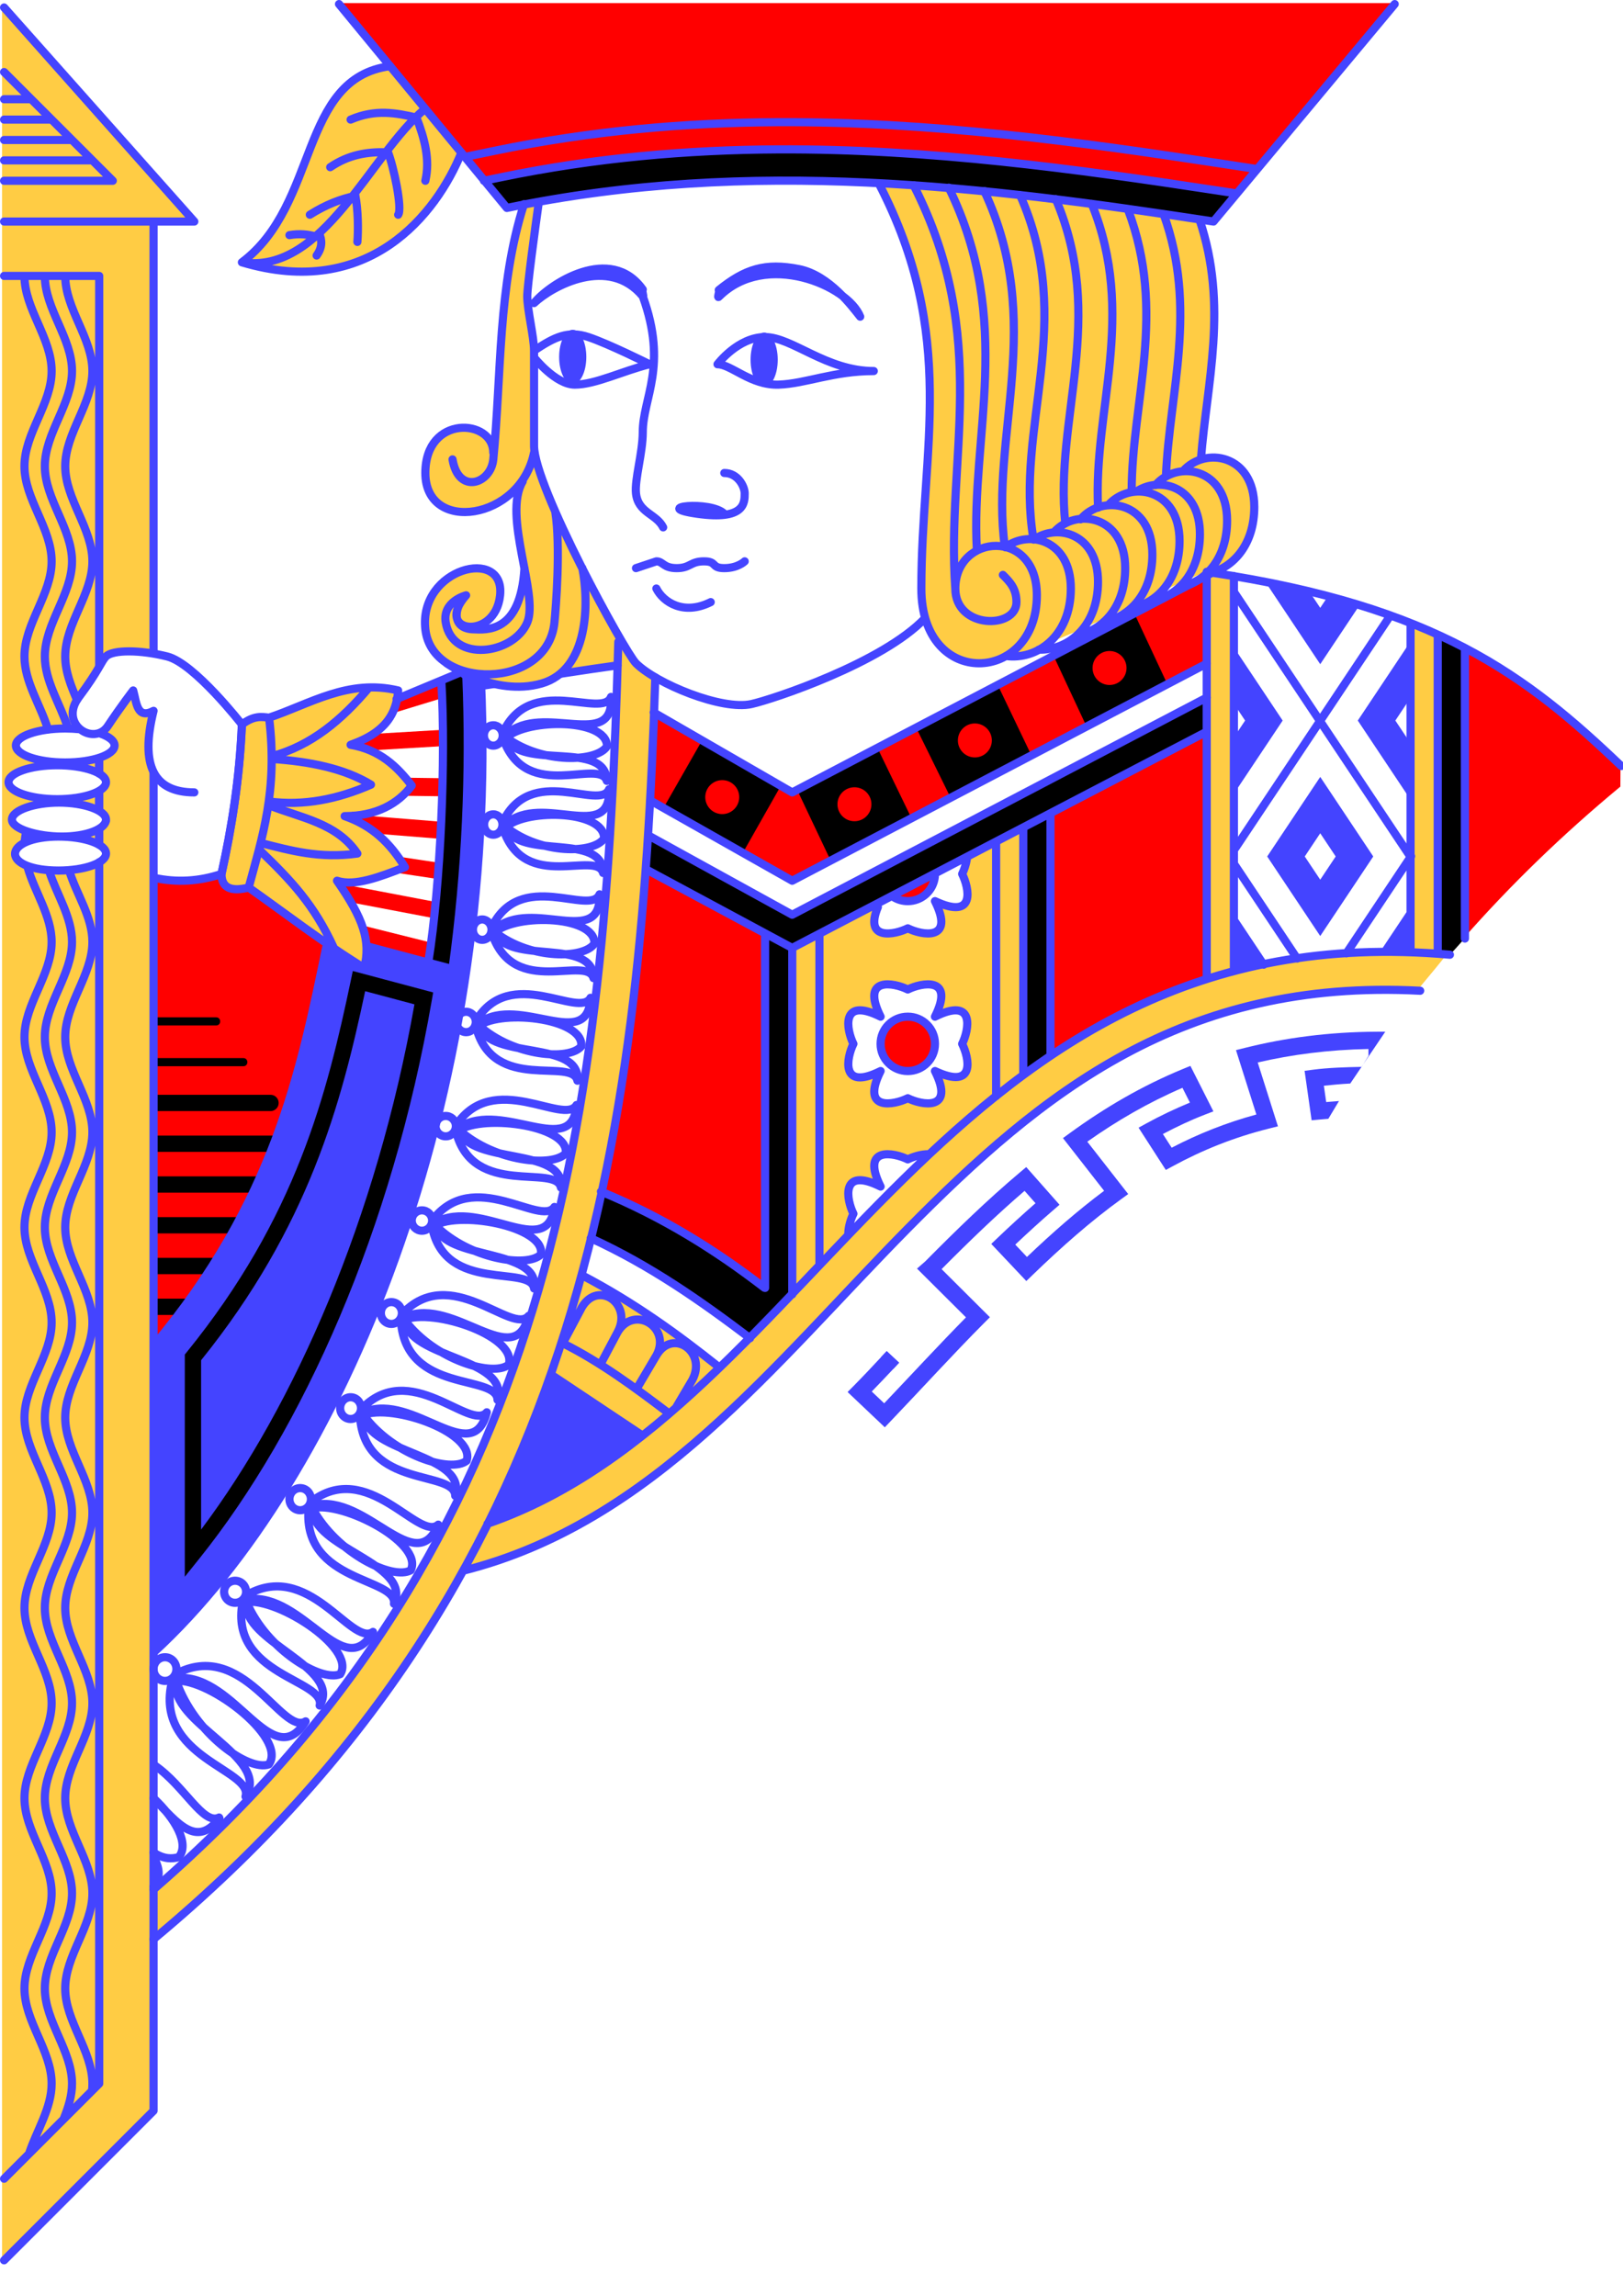 <?xml version="1.0" encoding="UTF-8" standalone="no"?>
<!-- Created with Inkscape (http://www.inkscape.org/) -->

<svg
   width="316mm"
   height="446.914mm"
   viewBox="0 0 316 446.914"
   version="1.1"
   id="svg242"
   inkscape:version="1.2.2 (b0a8486541, 2022-12-01)"
   sodipodi:docname="j-club.svg"
   xmlns:inkscape="http://www.inkscape.org/namespaces/inkscape"
   xmlns:sodipodi="http://sodipodi.sourceforge.net/DTD/sodipodi-0.dtd"
   xmlns="http://www.w3.org/2000/svg"
   xmlns:svg="http://www.w3.org/2000/svg">
  <sodipodi:namedview
     id="namedview244"
     pagecolor="#ffffff"
     bordercolor="#eeeeee"
     borderopacity="1"
     inkscape:showpageshadow="0"
     inkscape:pageopacity="0"
     inkscape:pagecheckerboard="0"
     inkscape:deskcolor="#505050"
     inkscape:document-units="mm"
     showgrid="true"
     inkscape:zoom="0.44631734"
     inkscape:cx="756.18841"
     inkscape:cy="1215.5029"
     inkscape:window-width="1278"
     inkscape:window-height="1368"
     inkscape:window-x="1128"
     inkscape:window-y="106"
     inkscape:window-maximized="0"
     inkscape:current-layer="layer1">
    <inkscape:grid
       type="xygrid"
       id="grid873"
       originx="0"
       originy="0" />
  </sodipodi:namedview>
  <defs
     id="defs239" />
  <g
     inkscape:label="Layer 1"
     inkscape:groupmode="layer"
     id="layer1"
     style="display:inline">
    <path
       fill="#4444ff"
       d="m 173.925,266.481 1.129,-1.208 -2.417,-2.258 -1.129,1.208"
       id="path190"
       style="display:inline;stroke-width:0.265"
       inkscape:label="layer-0"
       sodipodi:nodetypes="cccc" />
    <path
       d="M 0.401,1 V 439.546 l 29.104,-29.104 c 0,-12.995 0.004,34.269 -0.037,-260.696 -1.271,-2.615 -1.273,-6.5 -0.002,-11.662 v -0.143 c -3.243,1.685 -3.262,-1.658 -3.93,-3.988 0,0 -2.301,2.972 -4.946,6.941 -0.486,0.729 -1.118,1.177 -1.801,1.394 l 0.497,0.104 c 1.629,0.593 2.628,1.392 2.628,2.273 0,1.827 -4.3,3.307 -9.606,3.307 -5.305,0 -9.606,-1.481 -9.606,-3.307 0,-1.827 4.3,-3.307 9.606,-3.307 0.934,0 1.837,0.046 2.691,0.131 l 0.282,0.059 c -1.567,-1.242 -2.307,-3.632 -0.327,-6.272 3.969,-5.292 4.356,-7.002 5.292,-7.938 1.097,-1.097 4.927,-1.281 9.22,-0.558 l -0.012,-84.109 h 7.99 z m 10.356,147.505 c 5.24,3e-5 9.487,1.481 9.487,3.307 0,1.827 -4.248,3.307 -9.487,3.307 -5.24,7e-5 -9.488,-1.481 -9.488,-3.307 0,-1.827 4.248,-3.307 9.488,-3.307 z m -0.499,7.276 c 4.784,0 10.33,2.036 10.33,3.863 0,1.827 -5.546,2.752 -10.33,2.752 -4.784,0 -8.107,-0.925 -8.107,-2.752 1e-5,-1.827 3.323,-3.863 8.107,-3.863 z m 0.726,6.615 c 5.114,0 9.26,1.481 9.26,3.307 0,1.827 -4.146,3.307 -9.26,3.307 -5.114,0 -8.038,-0.925 -8.038,-2.752 0,-1.827 2.923,-3.863 8.038,-3.863 z"
       style="display:inline;fill:#ffcc44;stroke-width:0.265"
       id="path1244"
       sodipodi:nodetypes="cccccccsccssssccsscccccscscssssssssss"
       inkscape:label="layer-1" />
    <path
       d="m 127.199,131.43 c -4.611,-2.05 -3.511,-3.659 -7.145,-6.888 0.011,-0.177 0.019,-0.34 0.031,-0.525 -5.645,-10.382 -16.496,-31.482 -16.496,-37.688 V 67.807 c 0,-2.646 -1.323,-7.938 -1.323,-10.583 0,-2.646 2.646,-21.167 2.646,-21.167 l -2.646,1.323 c -5.643,16.052 -4.981,33.255 -6.544,50.168 -0.071,-6.512 -13.3,-7.377 -13.3,4.072 0,10.032 13.149,9.733 18.913,1.563 -2.331,4.041 -0.73,11.139 0.42,17.164 -0.792,12.569 -7.48,11.792 -10.072,11.701 -1.798,-0.064 -2.779,-0.886 -3.07,-2.012 1.052,2.825 7.679,1.948 8.362,-4.603 0.999,-9.579 -15.875,-5.292 -14.552,6.615 0.324,2.918 1.92,5.122 4.066,6.602 0,0 9.163,6.627 18.423,3.981 1.526,-0.436 2.801,-1.16 3.87,-2.014 4.207,-0.561 8.25,-1.165 11.075,-1.554 m 49.878,-95.65 c 16.698,30.751 9.26,52.885 9.26,80.698 0,10.502 6.3,15.076 12.231,14.505 11.625,-0.928 29.216,-11.458 44.02,-17.502 4.603,-1.229 8.572,-5.652 8.572,-12.877 0,-2.646 -1.323,-10.584 -10.391,-9.262 1.335,-17.489 6.942,-35.025 -4.162,-55.56 z m 65.915,77.605 -1.083,0.539 5.212,0.115 c -1.404,-0.22 -2.745,-0.654 -4.129,-0.654 z m -145.29,4.416 c -0.69,0.778 -1.166,1.491 -1.469,2.135 0.31,-0.735 0.806,-1.472 1.469,-2.135 z"
       style="display:inline;fill:#ffcc44;stroke-width:0.265"
       id="path1272"
       sodipodi:nodetypes="cccssscccsccscsscscccsccsccccccscccc"
       inkscape:label="layer-2" />
    <path
       fill="#ffcc44"
       d="m 29.5,377.043 c 27.86,-23.159 47.692,-48.197 61.859,-74.678 -0.495,0.93 -0.999,1.865 -1.519,2.814 36.867,-9.134 60.527,-40.201 86.486,-66.468 26.121,-26.432 53.545,-48.734 99.912,-46.297 1.991,-2.364 3.919,-4.717 5.79,-7.036 -1.132,-0.101 -2.251,-0.182 -3.363,-0.255 0.306,0.016 0.612,0.033 0.917,0.048 l -0.101,-62.091 c -1.715,-0.804 -3.433,-1.538 -5.228,-2.241 l 0.025,64.053 c 0.183,0.01 0.366,0.019 0.549,0.029 -42.081,-1.599 -70.193,16.737 -94.213,39.254 5.821,-5.466 11.868,-10.679 18.292,-15.406 l -0.036,-47.791 c -3.673,1.953 -7.359,3.916 -11.036,5.872 -0.168,1.039 -0.536,2.084 -0.904,2.822 1.323,2.646 2.804,9.09 -5.292,5.292 3.969,7.938 -2.646,6.615 -5.292,5.292 -2.509,1.255 -8.587,2.509 -5.824,-4.134 l 7.887,-4.257 c -7.744,4.12 -15.48,8.235 -23.23,12.359 l -1.332,-0.741 0.068,67.871 c -7.693,8.057 -15.358,15.889 -23.394,22.841 3.094,-2.689 6.126,-5.516 9.106,-8.464 -8.01,-6.408 -16.437,-12.563 -26.796,-17.971 -1.803,6.496 -3.787,12.929 -5.979,19.331 l 17.805,11.878 0.049,0.042 c -9.256,7.303 -19.106,13.308 -30.122,17.1 25.288,-50.8 30.745,-106.697 32.613,-164.682 -2.086,-1.205 -2.749,-1.59 -7.342,-2.368 -2.73,89.382 -12.99,171.191 -90.352,238.306 -0.22,4.524 -0.062,5.854 -0.005,9.675 z M 75.555,12.427 C 57.75,14.777 61.808,39.281 46.703,50.61 71.391,58.016 84.562,41.234 89.437,29.282 Z m 159.011,99.129 0.021,78.56 c 1.77,-0.558 3.539,-1.073 5.3,-1.559 l -0.109,-76.886 c -2.109,-0.191 -3.236,-0.27 -5.212,-0.115 z M 71.865,133.359 c -7.304,0.065 -13.422,3.736 -19.871,5.886 -1.482,-0.163 -2.907,-0.45 -5.292,1.323 -0.451,10.633 -1.984,20.109 -3.968,29.104 0.002,2.641 1.757,3.531 5.291,2.646 6.631,4.65 14.892,11.947 22.749,16.74 1.32,-5.344 -0.448,-10.735 -5.551,-18.063 3.438,1.152 8.336,-0.753 13.229,-2.646 -2.894,-4.68 -6.267,-8.021 -11.743,-9.932 6.126,-0.008 10.412,-2.385 13.066,-5.943 -2.854,-3.72 -6.196,-6.969 -11.906,-7.938 4.939,-1.766 8.862,-4.5 9.261,-10.583 -1.831,-0.432 -3.579,-0.609 -5.265,-0.594 z m 100.6,57.803 c 1.341,0.008 2.891,0.504 3.883,1 2.646,-1.323 9.26,-2.646 5.292,5.292 7.938,-3.969 6.615,2.646 5.292,5.292 1.323,2.646 2.804,9.09 -5.292,5.292 3.969,7.938 -2.646,6.615 -5.292,5.292 -2.646,1.323 -9.26,2.646 -5.292,-5.292 -7.938,3.969 -6.615,-2.646 -5.292,-5.292 -1.323,-2.646 -2.646,-9.26 5.292,-5.292 -2.48,-4.961 -0.827,-6.305 1.408,-6.292 z m 0,33.073 c 1.341,0.008 2.891,0.504 3.883,1 1.041,-0.52 2.695,-1.04 4.078,-0.997 l -3.902,3.844 c 0.252,-0.245 0.507,-0.487 0.759,-0.731 -1.288,1.245 -2.565,2.5 -3.833,3.763 0.038,-0.038 0.077,-0.077 0.115,-0.116 l -8.8,8.671 c 0.016,-1.333 0.507,-2.866 0.999,-3.85 -1.323,-2.646 -2.646,-9.26 5.292,-5.292 -2.48,-4.961 -0.827,-6.305 1.408,-6.292 z"
       id="path11-8"
       style="display:inline;stroke-width:0.265"
       inkscape:label="layer-3"
       sodipodi:nodetypes="cccsccccccccccccccccccccccccccccccccccccccccscccccccccccsccccccccccccccccccccc" />
    <path
       fill="#ff0000"
       d="M 65.867,0.6 98.55,40.288 C 146.35,30.375 191.659,36.134 236.134,42.933 L 271.412,0.6 Z M 234.754,111.963 154.241,154.058 127.619,138.898 c -0.232,5.274 -0.917,11.824 -1.147,16.894 l 27.641,15.464 80.712,-42.278 -0.014,-0.214 z m 50.342,14.008 0.07,56.448 c 8.932,-10.128 18.954,-19.883 30.326,-29.298 l 0.024,-4.369 c -9.208,-8.64 -18.226,-16.412 -30.42,-22.78 z m -50.289,16.211 -30.363,16.264 -0.083,46.884 c 9.221,-6.175 19.27,-11.378 30.477,-14.953 z m -109.253,26.822 c -1.56,21.464 -4.136,42.476 -8.637,62.848 11.962,4.854 22.314,11.337 31.844,18.649 l 0.003,-69.541 z m -82.566,0.929 c -4.387,1.471 -8.741,1.697 -13.147,0.661 L 29.8,261.638 c 23.502,-27.98 28.751,-52.962 33.776,-77.3 -5.313,-4.394 -10.893,-8.671 -15.296,-11.759 -3.534,0.885 -5.29,-0.005 -5.292,-2.646 z"
       id="path14-4"
       style="display:inline;stroke-width:0.265"
       inkscape:label="layer-4"
       sodipodi:nodetypes="cccccccccccccccccscccccccccccsccccss" />
    <path
       fill="#ff0000"
       d="m 85.492,132.763 -8.367,2.554 -1.159,3.673 10.055,-3.07 z m 0.918,9.291 -14.294,0.841 -2.71,1.883 2.878,1.288 14.44,-0.849 z m -7.172,9.344 c -0.156,0.708 -0.08,3.139 -0.393,3.513 l 7.779,0.106 0.133,-3.521 z M 68.816,157.998 c -1.596,0.024 2.857,3.512 3.835,4.243 l 13.35,1.07 0.361,-3.313 -15.895,-1.275 c -0.773,-0.237 -1.355,-0.729 -1.651,-0.724 z m 8.733,8.752 c 3.289,0.968 -3.169,2.994 -1.635,2.965 l 9.767,1.467 0.389,-3.152 z m 104.317,3.732 -7.928,4.025 c 0.782,0.457 1.693,0.718 2.664,0.718 2.737,0 4.989,-2.078 5.264,-4.743 z m -115.693,1.543 1.816,3.578 16.813,3.2 0.237,-3.186 z m 3.963,8.02 0.942,3.508 12.386,3.441 0.702,-3.441 z m 106.466,17.669 c -2.922,0 -5.292,2.369 -5.292,5.292 0,2.923 2.369,5.292 5.292,5.292 2.923,0 5.292,-2.369 5.292,-5.292 0,-2.923 -2.369,-5.292 -5.292,-5.292 z"
       id="path1458"
       style="display:inline;stroke-width:0.265"
       inkscape:label="layer-5"
       sodipodi:nodetypes="ccccccccccccccccsccccscccccccscccccccccccsssss" />
    <path
       fill="#4444ff"
       d="m 240.318,126.14 -0.026,10.932 2.131,3.196 -2.146,3.219 -0.026,11.01 9.486,-14.229 z m 34.269,-1.208 -10.224,15.335 10.325,15.488 -0.036,-11.025 -2.976,-4.463 2.946,-4.419 z m -28.353,-11.859 10.816,16.224 7.71,-11.565 -6.264,-1.575 -1.446,2.17 -2.029,-3.044 z m 10.816,38.165 -10.325,15.488 10.325,15.488 5.162,-7.744 5.162,-7.744 -5.162,-7.744 z m 0,10.97 0.099,0.149 2.912,4.369 -2.912,4.369 -0.099,0.149 -3.012,-4.518 z m -16.761,26.721 c 1.83,-0.461 3.695,-0.903 5.691,-1.265 l -5.614,-8.359 z m 29.447,-3.744 4.953,-7.494 0.036,7.56 c -1.651,-0.028 -3.315,-0.056 -4.989,-0.066 z m -4.616,22.495 c -3.192,0.068 -6.488,0.163 -9.459,0.553 l -1.657,0.218 1.369,9.632 1.568,-0.145 c 0.561,-0.052 1.124,-0.102 1.689,-0.149 l 2.074,-3.457 c -0.837,0.064 -1.665,0.134 -2.493,0.204 l -0.453,-3.181 c 1.681,-0.186 3.391,-0.334 5.138,-0.429 l 6.824,-10.095 -1.652,0.008 c -9.358,0.046 -17.845,1.181 -25.718,3.158 l -1.705,0.428 3.97,12.531 c -5.886,1.604 -11.343,3.779 -16.49,6.462 l -1.716,-2.662 c 2.648,-1.39 5.344,-2.68 8.132,-3.753 l 1.707,-0.657 -4.477,-8.852 -1.414,0.581 c -7.935,3.262 -15.192,7.502 -22.017,12.469 l -1.383,1.007 8.012,10.258 c -5.096,3.806 -10.045,8.125 -15.024,12.879 l -2.272,-2.406 c 2.447,-2.311 4.899,-4.551 7.349,-6.665 l 1.267,-1.093 -6.485,-7.334 -1.235,1.041 c -6.288,5.299 -12.337,11.162 -18.429,17.325 l -1.601,1.396 9.536,9.497 c -5.193,5.273 -10.427,10.942 -15.926,16.726 l -2.418,-2.292 c 1.431,-1.476 2.842,-2.951 4.196,-4.4 l 1.129,-1.208 -2.417,-2.258 -1.129,1.208 c -1.729,1.851 -3.462,3.704 -5.295,5.554 l -1.19,1.201 7.246,6.868 1.138,-1.19 c 6.371,-6.662 12.297,-13.19 18.154,-19.067 l 1.167,-1.172 -9.4,-9.363 c 5.372,-5.413 10.7,-10.554 16.153,-15.236 l 2.126,2.405 c -2.48,2.175 -4.957,4.431 -7.423,6.79 l -1.187,1.136 6.824,7.227 1.203,-1.164 c 5.769,-5.579 11.419,-10.543 17.246,-14.763 l 1.389,-1.006 -7.965,-10.197 c 5.82,-4.112 11.942,-7.65 18.527,-10.486 l 1.454,2.875 c -2.898,1.2 -5.723,2.536 -8.444,4.032 l -1.554,0.854 5.305,8.229 1.348,-0.733 c 5.809,-3.159 11.977,-5.635 18.775,-7.334 l 1.707,-0.426 -3.937,-12.43 c 6.661,-1.549 13.786,-2.474 21.556,-2.625 l 0.008,1.33"
       id="path1465"
       style="display:inline;stroke-width:0.265"
       inkscape:label="layer-7"
       sodipodi:nodetypes="ccccccccccccccccccccccccccccccccccccccccccsccccccccccccccccccsccssccccsccccccccccccsccccccccscccccccccccsccccc" />
    <path
       fill="#4444ff"
       d="m 114.155,69.492 c 0,2.923 -1.185,5.292 -2.646,5.292 -1.461,-4e-6 -2.646,-2.369 -2.646,-5.292 0,-2.923 1.185,-5.292 2.646,-5.292 1.461,4e-6 2.646,2.369 2.646,5.292 z m 37.272,0.538 c 0,2.923 -1.185,5.292 -2.646,5.292 -1.461,-4e-6 -2.646,-2.369 -2.646,-5.292 0,-2.923 1.185,-5.292 2.646,-5.292 1.461,4e-6 2.646,2.369 2.646,5.292 z"
       id="path1468"
       style="display:inline;stroke-width:0.265"
       inkscape:label="layer-8"
       sodipodi:nodetypes="ssssssssss" />
    <path
       fill="#4444ff"
       d="m 95.022,296.457 c 4.761,-9.535 8.778,-19.172 12.265,-28.968 l 17.836,11.871 c -9.253,7.349 -19.12,13.368 -30.101,17.097 z M 90.804,130.346 c 0.862,19.232 0.035,38.63 -2.646,58.208 l -16.669,-4.444 c 0.469,2.5 -0.07,1.999 -0.583,4.078 -2.69,-1.641 -4.561,-2.243 -7.214,-4.441 -4.949,24.4 -10.198,50.011 -33.7,77.914 l 0.001,59.657 C 66.684,287.799 97.323,213.903 93.697,132.415"
       id="path1462"
       style="display:inline;stroke-width:0.265"
       inkscape:label="layer-9"
       sodipodi:nodetypes="cccccccccccc" />
    <path
       fill="#000000"
       d="m 68.69,189.023 -0.344,1.64 C 63.647,213.062 57.713,236.883 36.334,263.247 l -0.354,0.437 v 43.252 l 2.826,-3.524 C 59.022,278.199 76.362,239.424 84.09,194.625 l 0.247,-1.43 z m 2.406,3.928 9.598,2.56 c -7.388,41.585 -23.175,77.805 -41.54,102.239 V 264.792 C 60.126,238.744 66.445,214.866 71.096,192.95 Z m 129.543,-46.281 -6.498,-13.576 -15.809,8.469 6.655,13.523 m 4.819,-14.255 c 1.827,0 3.307,1.481 3.307,3.307 0,1.827 -1.481,3.307 -3.307,3.307 -1.827,0 -3.307,-1.481 -3.307,-3.307 0,-1.827 1.481,-3.307 3.307,-3.307 z m 14.996,-13.873 6.657,14.264 15.713,-8.285 -6.463,-13.848 z m 11.227,-0.228 c 1.827,0 3.307,1.481 3.307,3.307 0,1.827 -1.481,3.307 -3.307,3.307 -1.827,0 -3.307,-1.481 -3.307,-3.307 0,-1.827 1.481,-3.307 3.307,-3.307 z m -60.826,27.019 6.389,13.474 15.802,-8.095 -6.569,-13.57 z m 11.158,-0.495 c 1.827,0 3.307,1.481 3.307,3.307 0,1.827 -1.481,3.307 -3.307,3.307 -1.827,0 -3.307,-1.481 -3.307,-3.307 0,-1.827 1.481,-3.307 3.307,-3.307 z m -29.604,-9.23 -7.383,12.93 15.458,8.709 7.15,-12.616 z m 6.57,9.245 c 1.051,1.494 0.693,3.557 -0.801,4.608 -1.494,1.051 -3.557,0.693 -4.608,-0.801 -1.051,-1.494 -0.693,-3.557 0.801,-4.608 1.494,-1.051 3.557,-0.693 4.608,0.801 z"
       id="path1473"
       style="display:inline;stroke-width:0.265"
       inkscape:label="layer-10"
       sodipodi:nodetypes="ccsccccccccccscccccssssscccccssssscccccssssscccccsssss" />
    <path
       fill="#000000"
       d="m 30.272,255.979 h 4.29 l 2.39,-3.175 h -6.625 z m -0.054,-7.938 h 10.21 l 1.638,-3.175 H 30 Z m 0.022,-15.875 h 19.203 l 1.303,-3.175 H 30.085 Z m 0.033,7.938 H 45.26 l 1.629,-3.175 H 30.217 Z m -0.033,-15.875 h 22.679 l 1.195,-3.175 H 30.239 Z m 0.154,-7.938 h 22.256 c 0.886,0.013 1.61,-0.702 1.61,-1.587 0,-0.886 -0.725,-1.6 -1.61,-1.587 H 30.239 Z m -0.23,-8.731 h 17.194 c 1.073,0.015 1.073,-1.603 0,-1.587 H 30.162 Z m 0,-7.938 H 42.065 c 1.073,0.015 1.073,-1.603 0,-1.587 H 30.009 Z"
       id="path1475"
       style="display:inline;stroke-width:0.265"
       inkscape:label="layer-11"
       sodipodi:nodetypes="cccccccccccccccccccccccccccsccccccccccccc" />
    <path
       fill="#000000"
       d="m 154.242,184.407 -28.267,-15.788 c 0.193,-2.527 0.13,-3.549 0.233,-5.969 l 27.933,15.309 80.856,-41.826 0.209,5.739 z m -36.891,47.075 c -0.582,3.051 -1.299,6.158 -2.075,9.199 11.602,5.256 21.463,12.197 30.931,19.435 2.745,-2.847 5.56,-5.77 8.342,-8.632 l -0.327,-67.365 -5.119,-2.323 0.058,68.498 c -9.53,-7.312 -19.882,-13.795 -31.809,-18.812 z m 82.21,-22.659 -0.16,-47.725 5.316,-2.792 0.109,46.773 c -1.731,1.199 -3.477,2.429 -5.265,3.744 z m 85.968,-83.041 c -1.669,-0.908 -3.451,-1.784 -5.323,-2.617 l -0.05,62.051 c 0.776,0.095 1.588,0.16 2.479,0.267 0.974,-1.026 1.888,-2.083 2.829,-3.16 z M 88.367,188.246 c 2.681,-19.579 3.508,-38.976 2.646,-58.208 -4.339,1.349 -4.781,2.201 -5.115,2.531 0.625,16.895 -0.084,37.675 -2.289,54.438 z M 237.453,36.709 c -27.861,-4.26 -56.338,-8.176 -85.742,-8.033 -17.643,0.086 -35.619,1.633 -53.997,5.444 l -3.206,0.636 4.442,5.323 c 47.8,-9.913 93.109,-4.154 137.583,2.646 l 4.481,-5.378"
       id="path1471"
       style="display:inline;stroke-width:0.265"
       inkscape:label="layer-12"
       sodipodi:nodetypes="cccccccccccccccccccccccccccccccccsccccc" />
    <path
       stroke="#4444ff"
       stroke-linecap="round"
       stroke-linejoin="round"
       stroke-width="1.587"
       fill="none"
       d="m 244.623,32.894 -6.631,-1.014 c -27.917,-4.268 -56.701,-8.248 -86.585,-8.099 -17.93,0.09 -36.257,1.666 -55.028,5.559 L 90.51,30.559 M 29.885,377.505 c 83.113,-69.083 94.791,-154.682 97.707,-245.62 M 94.913,296.625 C 159.22,274.471 183.793,177.067 282.303,185.851 M 90.17,305.768 c 36.931,-9.269 60.591,-40.335 86.55,-66.603 26.121,-26.432 53.545,-48.734 99.789,-46.301 M 120.389,124.942 C 117.856,216.11 108.579,299.564 29.898,367.824 M 285.221,126.189 v 56.514 m -5.292,-59.12 v 62 m -5.292,-64.281 v 64.012 m -34.396,-73.19 v 76.877 m -5.292,-77.691 v 79.266 m 0.887,-79.12 c 43.745,6.562 61.392,20.043 79.825,37.656 M 109.567,261.475 c 7.458,3.739 14.01,8.622 20.528,13.549 m -16.833,-26.809 c 10.324,5.409 18.751,11.565 26.712,17.904 m -24.968,-25.089 c 11.613,5.31 21.474,12.25 31.029,19.475 m -29.035,-28.552 c 12.019,4.947 22.372,11.43 31.841,18.728 m -22.168,-94.82 27.57,15.589 80.723,-42.278 m -108.616,33.522 27.894,15.37 80.729,-42.281 m -109.185,33.452 28.455,15.296 80.702,-42.096 m -85.982,39.55 v 68.725 m 5.292,-65.798 v 67.066 m 5.292,-69.947 v 64.149 m 34.396,-81.921 v 49.127 m 5.292,-51.923 v 47.815 m 5.292,-50.557 v 46.755 m -77.257,-66.792 26.975,15.571 81.819,-42.79 m -54.027,91.738 c 0,-2.923 -2.369,-5.292 -5.292,-5.292 -2.923,0 -5.292,2.369 -5.292,5.292 0,2.922 2.369,5.292 5.292,5.292 2.923,0 5.292,-2.369 5.292,-5.292 v 0 m -10.583,-5.292 c -3.969,-7.938 2.646,-6.615 5.292,-5.292 2.646,-1.323 9.26,-2.646 5.292,5.292 7.938,-3.969 6.615,2.646 5.292,5.292 1.323,2.646 2.804,9.09 -5.292,5.292 3.969,7.938 -2.646,6.615 -5.292,5.292 -2.646,1.323 -9.26,2.646 -5.292,-5.292 -7.938,3.969 -6.615,-2.646 -5.292,-5.292 -1.323,-2.646 -2.646,-9.26 5.292,-5.292 v 0 m -6.291,42.214 c 0.016,-1.333 0.508,-2.866 1,-3.85 -1.323,-2.646 -2.646,-9.26 5.292,-5.292 -3.969,-7.938 2.646,-6.615 5.292,-5.292 1.041,-0.52 2.695,-1.041 4.078,-0.998 m -6.742,-49.992 c 0.782,0.457 1.693,0.718 2.664,0.718 2.737,0 4.989,-2.078 5.264,-4.743 m 6.238,-3.451 c -0.162,1.065 -0.54,2.146 -0.918,2.902 1.323,2.646 2.804,9.09 -5.292,5.292 3.969,7.938 -2.646,6.615 -5.292,5.292 -2.509,1.255 -8.587,2.509 -5.824,-4.133 m -63.63,91.004 17.765,11.844 m 115.286,-164.054 34.334,51.5 m 0.062,-0.194 -12.605,18.908 m -21.669,-17.117 12.087,18.13 m 18.122,-66.739 c -10.111,15.166 -20.414,30.621 -30.166,45.249 m -0.114,14.225 5.641,8.461 m 23.627,-2.528 4.983,-7.474 m -157.711,87.766 3.335,-6.277 c 3.203,-5.349 10.47,-0.906 7.553,4.533 l -3.826,6.476 m 3.826,-6.476 c 3.203,-5.349 9.886,-0.624 6.969,4.815 l -3.203,5.422 m -22.014,-12.573 3.726,-7.012 c 3.203,-5.349 9.886,-0.623 6.969,4.815 m -90.278,62.331 C 66.639,287.892 97.28,213.976 93.644,132.474 M 29.981,261.894 C 53.442,233.851 58.481,208.765 63.512,184.434 M 47.096,141.023 c -0.451,10.633 -1.985,20.109 -3.969,29.104 m 3.969,-29.104 c 2.384,-1.773 3.809,-1.486 5.292,-1.323 1.747,14.268 -1.372,23.394 -3.969,33.073 -3.534,0.885 -5.29,-0.005 -5.292,-2.646 m 9.26,-30.427 c 7.938,-2.646 15.372,-7.596 25.135,-5.292 -0.123,1.875 -0.581,3.432 -1.3,4.74 -1.614,2.936 -4.544,4.621 -7.961,5.843 5.71,0.969 9.052,4.218 11.906,7.938 -2.655,3.558 -6.94,5.935 -13.066,5.943 5.477,1.911 8.849,5.251 11.743,9.932 -4.893,1.892 -9.792,3.798 -13.229,2.646 5.104,7.328 6.624,11.634 5.305,16.978 -7.858,-4.793 -15.871,-11.005 -22.503,-15.655 m 23.44,-38.93 c -5.283,6.271 -11.258,11.33 -18.951,13.37 l 0.083,0.533 c 7.184,0.482 14.029,1.813 19.241,5 -6.495,2.835 -13.043,4.161 -19.841,3.281 l -0.041,0.728 c 6.166,2.46 13.259,3.436 17.236,9.402 -7.4,1.02 -12.982,-0.581 -18.774,-2.045 l -0.339,1.299 c 6.336,6.112 10.663,10.672 14.54,19.117 m 44.172,-53.377 c 4.203,-0.642 8.255,-1.248 11.092,-1.63 m -29.387,4.392 c 0.738,-0.079 2.65,-0.36 5.208,-0.749 m -18.891,2.919 12.63,-5.262 0.962,0.735 c 0.781,18.867 -0.065,37.892 -2.694,57.092 L 71.443,184.204 M 85.933,132.723 c 0.88,14.881 -0.122,39.417 -2.531,54.488 M 66.006,0.794 98.69,40.481 C 146.489,30.568 191.799,36.327 236.273,43.127 L 271.551,0.794 M 240.716,37.65 237.193,37.112 c -27.861,-4.26 -56.338,-8.176 -85.742,-8.033 -17.643,0.086 -35.619,1.633 -53.997,5.444 l -3.236,0.671"
       id="path1510"
       style="display:inline"
       inkscape:label="layer-16"
       sodipodi:nodetypes="ccscccccccsccccccccccccccccccccccccccccccccccccccccccccccccsssscccccccccscccccccsccccccccccccccccccccccccccccccccccccccccccsccccccccccccccccccccccccccccccccccscc" />
    <path
       stroke="#4444ff"
       stroke-linecap="round"
       stroke-linejoin="round"
       stroke-width="1.587"
       fill="none"
       d="m 84.138,237.596 c -3e-6,1.096 -0.888,1.984 -1.984,1.984 -1.096,0 -1.984,-0.888 -1.984,-1.984 -3e-6,-1.096 0.888,-1.984 1.984,-1.984 1.096,0 1.984,0.888 1.984,1.984 v 0 m 0,0 c 7.938,-10.583 21.167,1.323 23.813,-2.646 m -23.813,3.969 c 2.625,12.966 19.158,7.186 19.844,11.906 M 84.923,237.914 c 8.701,-4.736 21.705,7.619 23.027,-2.964 m -3.969,15.875 c 1.323,-7.938 -17.55,-5.388 -19.16,-12.235 6.532,6.491 17.838,8.266 20.483,5.62 m 0,0 c 1.067,-5.551 -16.775,-8.789 -21.167,-5.292 m 4.616,-19.81 c 0.062,1.094 -0.77,2.032 -1.858,2.095 -1.088,0.063 -2.021,-0.774 -2.083,-1.868 -0.062,-1.094 0.77,-2.032 1.858,-2.095 1.088,-0.063 2.021,0.774 2.083,1.868 v 0 m 0,0 c 7.281,-11.02 21.095,0.111 23.497,-4.002 m -23.422,5.323 c 3.343,12.795 19.434,6.08 20.383,10.753 M 89.552,219.381 c 8.372,-5.225 21.987,6.367 22.7,-4.275 m -3.039,16.076 c 0.863,-8 -17.735,-4.377 -19.723,-11.12 6.856,6.107 18.184,7.233 20.661,4.441 m 0,0 c 0.744,-5.603 -17.158,-7.816 -21.321,-4.074 m 3.802,-21.646 c 0.084,1.092 -0.69,2.049 -1.728,2.137 -1.038,0.088 -1.947,-0.726 -2.03,-1.819 -0.084,-1.092 0.69,-2.049 1.728,-2.137 1.038,-0.088 1.947,0.726 2.03,1.819 v 0 m 0,0 c 6.709,-11.186 20.143,-0.379 22.346,-4.547 m -22.245,5.866 c 3.473,12.714 18.688,5.626 19.696,10.276 M 93.399,199.037 c 7.878,-5.418 21.132,5.854 21.578,-4.802 m -2.548,16.142 c 0.648,-8.018 -17.028,-3.963 -19.075,-10.659 6.68,5.946 17.52,6.809 19.823,3.959 m 0,0 c 0.587,-5.619 -16.553,-7.415 -20.445,-3.577 m 2.944,-19.455 c 0.166,1.081 -0.5,2.104 -1.488,2.285 -0.987,0.181 -1.922,-0.548 -2.088,-1.629 -0.166,-1.081 0.5,-2.104 1.488,-2.285 0.987,-0.181 1.922,0.548 2.088,1.629 v 0 m 0,0 c 5.551,-11.751 19.272,-2.199 21.056,-6.551 m -20.856,7.856 c 4.326,12.353 18.349,3.916 19.681,8.457 m -19.125,-9.578 c 7.124,-6.111 20.709,3.921 20.301,-6.735 m -1.175,16.313 c -0.008,-8.047 -16.628,-2.409 -19.115,-8.894 6.867,5.32 17.323,5.199 19.306,2.152 m 0,0 c 0.122,-5.651 -16.444,-5.891 -19.872,-1.715 m 1.932,-21.77 c 0.164,1.081 -0.494,2.104 -1.468,2.285 -0.974,0.181 -1.897,-0.548 -2.061,-1.629 -0.164,-1.081 0.494,-2.104 1.468,-2.285 0.974,-0.181 1.897,0.548 2.061,1.629 v 0 m 0,0 c 5.478,-11.751 19.017,-2.199 20.778,-6.551 m -20.58,7.856 c 4.269,12.353 18.107,3.916 19.421,8.457 m -18.872,-9.578 c 7.03,-6.111 20.435,3.921 20.032,-6.735 m -1.16,16.313 c -0.008,-8.047 -16.408,-2.409 -18.862,-8.894 6.777,5.32 17.094,5.199 19.051,2.152 m 0,0 c 0.12,-5.651 -16.227,-5.891 -19.61,-1.715 m -0.163,-18.693 c 0.192,1.076 -0.457,2.117 -1.45,2.325 -0.993,0.208 -1.954,-0.495 -2.147,-1.571 -0.192,-1.076 0.457,-2.117 1.45,-2.325 0.993,-0.208 1.954,0.495 2.147,1.571 v 0 m 0,0 c 5.337,-11.899 19.417,-2.724 21.119,-7.123 m -20.887,8.422 c 4.654,12.231 18.625,3.414 20.075,7.918 m -19.54,-9.053 c 7.056,-6.303 21.009,3.355 20.351,-7.287 m -0.812,16.34 c -0.194,-8.044 -16.852,-1.954 -19.513,-8.37 7.06,5.131 17.618,4.725 19.552,1.625 m 0,0 c -0.007,-5.653 -16.746,-5.44 -20.113,-1.172 M 78.23,255.856 c -0.138,1.165 -1.158,1.994 -2.279,1.85 -1.121,-0.143 -1.918,-1.204 -1.781,-2.369 0.138,-1.165 1.158,-1.994 2.279,-1.85 1.121,0.143 1.918,1.204 1.781,2.369 v 0 m 0,0 c 9.449,-10.214 21.486,4.17 24.691,0.297 m -24.858,1.11 c 1.056,14.127 18.695,10.141 18.803,15.248 M 78.993,256.297 c 9.496,-3.898 21.245,10.934 23.928,-0.144 m -6.054,16.358 c 2.351,-8.265 -17.276,-8.02 -18.063,-15.508 5.867,7.753 17.208,11.117 20.247,8.649 m 0,0 c 1.789,-5.762 -16.056,-11.533 -20.988,-8.389 m -7.789,17.128 c -0.147,1.161 -1.167,1.977 -2.278,1.824 -1.112,-0.153 -1.893,-1.219 -1.747,-2.38 0.147,-1.161 1.167,-1.977 2.278,-1.824 1.111,0.153 1.893,1.219 1.747,2.38 v 0 m 0,0 c 9.468,-10.099 21.29,4.363 24.505,0.53 m -24.682,0.871 c 0.924,14.101 18.467,10.292 18.53,15.388 M 71.029,274.837 c 9.459,-3.798 20.992,11.107 23.751,0.083 m -6.152,16.259 c 2.405,-8.222 -17.077,-8.163 -17.793,-15.64 5.755,7.789 16.983,11.252 20.021,8.819 m 0,0 c 1.826,-5.73 -15.835,-11.656 -20.758,-8.567 m -9.643,16.639 c -0.318,1.145 -1.475,1.808 -2.585,1.479 -1.11,-0.328 -1.751,-1.523 -1.433,-2.668 0.318,-1.145 1.475,-1.807 2.585,-1.479 1.109,0.328 1.751,1.522 1.433,2.668 v 0 m 0,0 c 11.106,-8.682 21.045,7.72 24.875,4.365 m -25.258,-2.983 c -1.104,14.334 17.31,13.245 16.635,18.383 M 61.157,292.998 c 10.183,-2.343 19.763,14.46 24.172,3.798 m -8.623,15.4 c 3.642,-7.898 -16.204,-10.885 -15.848,-18.521 4.73,8.738 15.66,13.978 19.106,12.006 m 0,0 c 2.69,-5.481 -14.433,-14.206 -19.893,-11.867 m -12.315,16.853 c -0.443,1.1 -1.69,1.631 -2.785,1.186 -1.095,-0.445 -1.624,-1.698 -1.181,-2.798 0.443,-1.1 1.69,-1.631 2.785,-1.186 1.095,0.445 1.624,1.698 1.181,2.798 v 0 m 0,0 c 12.208,-7.402 20.616,9.922 24.863,7.012 m -25.398,-5.683 c -2.617,14.082 16.239,14.992 15.017,20.009 M 48.412,311.303 c 10.608,-1.222 18.609,16.461 24.207,6.373 m -10.381,14.326 c 4.529,-7.431 -15.359,-12.534 -14.202,-20.061 3.904,9.168 14.483,15.54 18.196,13.958 m 0,0 C 69.542,320.759 53.023,310.266 47.221,311.993 M 34.132,325.905 c -0.531,1.148 -1.861,1.633 -2.97,1.083 -1.109,-0.55 -1.577,-1.927 -1.046,-3.076 0.531,-1.148 1.861,-1.633 2.97,-1.083 1.109,0.55 1.577,1.927 1.046,3.076 v 0 m 0,0 c 13.162,-7.105 20.775,12.014 25.376,9.184 M 33.491,327.291 c -3.63,14.905 15.9,17.149 14.306,22.44 M 34.772,326.633 c 11.1,-0.594 18.267,18.882 24.736,8.456 M 47.796,349.731 c 5.187,-7.653 -15.145,-14.458 -13.455,-22.441 3.463,10.081 14.04,17.618 18,16.174 m 0,0 C 56.112,338.182 39.63,325.832 33.491,327.291 m 1.302,34.234 c 2.169,-2.538 -0.612,-7.476 -4.895,-11.481 m 0,10.583 c 2.047,1.333 3.601,1.246 4.895,0.898 m -4.895,5.717 c 1.404,-1.726 1.152,-3.402 0.265,-5.258 m -0.265,-11.94 c 4.68,4.911 8.408,9.78 12.824,3.88 M 30.084,343.639 c 5.866,4.021 9.45,11.733 12.578,10.167 M 75.948,12.882 C 58.143,15.232 62.201,39.736 47.096,51.065 71.785,58.471 84.955,41.689 89.83,29.737 M 47.096,51.065 c 15.872,2.442 24.983,-21.033 35.653,-29.866 m 0.065,13.991 c 0.958,-4.107 -0.155,-8.249 -1.771,-12.4 m -12.781,0.494 c 4.859,-2.091 8.863,-1.299 12.833,-0.392 m -16.802,9.652 c 3.615,-2.46 7.243,-2.996 10.88,-2.904 M 77.523,41.804 C 78.387,40.619 76.625,32.273 75.482,29.482 M 60.325,41.804 c 3.15,-1.993 6.078,-3.093 8.878,-3.674 m 0.382,8.966 c 0.183,-2.31 0.163,-6.202 -0.428,-9.159 m -12.802,7.836 c 1.923,-0.34 3.61,-0.162 5.177,0.279 m 0.114,3.689 c 1.187,-1.655 1.041,-3.042 0.476,-4.346 m 51.256,65.172 c 1.323,6.615 1.323,19.844 -7.938,22.49 -9.26,2.646 -18.521,-3.969 -18.521,-3.969 M 19.315,150.572 v -2.888 m 0,16.736 3.5e-4,-2.754 m -14.235,0.344 c -0.119,0.551 -0.208,1.106 -0.261,1.665 m 33.017,-9.424 c -7.924,-0.004 -10.591,-5.276 -7.937,-15.875 -3.283,1.733 -3.298,-1.629 -3.969,-3.969 0,0 -2.3,2.972 -4.946,6.94 -2.646,3.969 -9.606,-0.326 -5.637,-5.618 3.969,-5.292 4.356,-7.002 5.292,-7.938 1.323,-1.323 6.615,-1.323 11.906,0 5.292,1.323 14.552,13.229 14.552,13.229 -0.451,10.633 -1.985,20.109 -3.969,29.104 -4.387,1.471 -8.741,1.697 -13.064,0.768 M 19.678,142.847 c 1.629,0.593 2.628,1.393 2.628,2.273 0,1.827 -4.301,3.307 -9.606,3.307 -5.305,0 -9.606,-1.481 -9.606,-3.307 0,-1.827 4.301,-3.307 9.606,-3.307 0.934,0 1.837,0.046 2.691,0.132 m 5.247,10.324 c -3e-6,1.827 -4.248,3.307 -9.487,3.307 -5.24,0 -9.487,-1.481 -9.487,-3.307 2.5e-6,-1.827 4.248,-3.307 9.487,-3.307 5.24,0 9.487,1.481 9.487,3.307 v 0 m -0.004,7.276 c -2e-6,1.827 -3.783,3.307 -8.567,3.307 -4.784,0 -9.742,-1.481 -9.742,-3.307 2.3e-6,-1.827 4.382,-3.307 9.166,-3.307 4.784,0 9.143,1.481 9.143,3.307 v 0.232 m 0.004,6.383 c -2e-6,1.827 -4.146,3.307 -9.26,3.307 -5.114,0 -8.445,-1.425 -8.445,-3.252 -1.3e-5,-1.827 3.331,-3.363 8.445,-3.363 5.114,0 9.26,1.481 9.26,3.307 v 0 m 69.2,-35.338 0.962,0.735 M 171.133,35.765 c 15.387,29.771 8.254,51.562 8.254,78.799 0,19.844 22.49,18.521 22.49,1.323 0,-13.229 -15.875,-11.989 -15.875,-1.323 0,7.938 11.906,7.938 11.906,2.646 0,-2.646 -1.323,-3.969 -2.646,-5.292 M 177.89,36.054 c 15.097,29.722 6.278,53.155 8.112,78.511 m -1.273,-78.033 c 12.769,26.079 4.247,48.487 5.466,70.481 m 1.456,-69.814 c 11.947,25.537 1.097,47.537 3.976,69.156 m 3.005,-68.324 c 10.926,24.667 -1.068,45.137 2.57,66.834 m 4.367,-66.092 c 9.883,23.206 -0.313,42.721 1.841,63.106 m 5.159,-62.179 c 8.76,21.645 0.284,40.105 1.221,59.13 m 5.84,-57.991 c 7.568,19.968 0.72,37.254 0.701,54.847 m 6.241,-53.96 c 6.601,18.375 1.166,34.498 0.449,50.728 m 6.527,-49.687 c 5.653,16.807 1.41,31.751 0.272,46.66 m -37.976,38.27 c 6.049,0.841 12.647,-3.817 12.647,-13.132 0,-9.467 -8.129,-11.524 -12.753,-8.02 m 6.507,19.922 c 5.718,0.164 11.537,-4.477 11.537,-13.225 0,-9.307 -7.856,-11.452 -12.515,-8.193 m 8.412,18.609 c 4.943,-0.9 9.395,-5.409 9.395,-13.062 0,-10.281 -9.588,-11.823 -13.862,-6.993 m 9.739,17.412 c 4.95,-0.892 9.414,-5.403 9.414,-13.065 0,-10.378 -9.77,-11.851 -13.981,-6.855 m 9.968,17.254 c 4.906,-0.939 9.304,-5.44 9.304,-13.045 0,-10.319 -9.658,-11.834 -13.908,-6.94 m 8.972,18.577 c 4.743,-1.101 8.905,-5.562 8.905,-12.96 0,-9.136 -7.571,-11.371 -12.256,-8.367 m 9.003,18.591 c 4.592,-1.239 8.545,-5.659 8.545,-12.87 0,-10.342 -9.701,-11.841 -13.936,-6.907 m 10.656,17.139 c 4.603,-1.229 8.572,-5.652 8.572,-12.877 0,-10.295 -9.614,-11.827 -13.879,-6.974 M 104.904,39.353 c -0.74,5.297 -2.246,16.33 -2.246,18.326 0,2.646 1.323,7.938 1.323,10.583 v 18.521 c 0,7.938 17.752,40.242 19.844,42.333 3.969,3.969 16.716,9.227 22.49,7.938 4.172,-0.932 25.46,-7.986 33.777,-16.699 m -78.074,-80.607 c -5.109,15.991 -4.359,33.052 -5.973,49.681 -0.458,4.721 -6.768,6.954 -7.938,0 m 15.875,-1.323 c -2.646,13.229 -21.167,15.875 -21.167,3.969 0,-11.449 13.229,-10.583 13.229,-3.969 m 5.726,5.618 c -3.969,6.615 3.178,22.023 0.888,27.455 -2.625,6.228 -14.552,7.938 -15.875,0 -0.688,-4.127 3.969,-5.292 3.969,-5.292 m 11.363,-5.292 c -0.76,12.774 -7.448,11.998 -10.04,11.906 -3.966,-0.14 -3.969,-3.969 -1.323,-6.615 M 108.115,99.622 c 1.067,6.829 0.116,18.746 -0.165,21.557 -1.323,13.229 -23.813,13.229 -25.135,1.323 -1.323,-11.906 15.551,-16.194 14.552,-6.615 -0.938,8.994 -13.085,7.294 -6.615,0 m 37.042,-1.323 c 1.323,2.646 5.292,5.292 10.583,2.646 m -14.552,-6.615 3.969,-1.323 c 1.323,0 1.323,1.323 3.969,1.323 2.646,0 2.646,-1.323 5.292,-1.323 2.646,0 1.323,1.323 3.969,1.323 2.646,0 3.969,-1.323 3.969,-1.323 M 103.981,59.002 c 2.995,-3.74 14.916,-11.487 21.167,-2.646 -0.37,-0.396 0.338,1.73 0,1.323 -6.617,-7.973 -17.561,-2.059 -21.167,1.323 v 0 m 63.5,2.646 c -1.439,-1.797 -6.005,-8.08 -11.906,-9.26 -6.615,-1.323 -10.583,0 -15.63,4.075 0.37,-0.396 -0.373,1.698 0,1.323 9.086,-9.116 25.178,-2.213 27.536,3.863 v 0 m -42.333,-3.969 c 4.94,13.668 0,19.713 0,26.458 0,3.969 -1.613,9.276 -1.323,11.906 0.422,3.829 3.969,3.969 5.292,6.615 m 11.906,-2.646 c -2.646,-2.646 -14.552,-1.323 -5.292,0 9.26,1.323 9.26,-2.098 9.26,-3.969 0,-1.323 -1.323,-3.969 -3.969,-3.969 m -1.323,-21.167 c 0,0 3.969,-5.292 9.26,-5.292 5.292,0 11.906,6.615 21.167,6.615 -7.938,0 -13.232,2.467 -18.521,2.646 -5.424,0.184 -9.26,-3.969 -11.906,-3.969 m -35.719,-2.646 c 3.969,-2.646 6.615,-3.969 10.583,-2.646 3.969,1.323 11.906,5.292 11.906,5.292 m 0,0 c -5.292,1.323 -10.583,3.969 -14.552,3.969 -3.742,0 -7.938,-5.292 -7.938,-5.292 M 19.315,157.509 v -3.254"
       id="path1512"
       style="display:inline"
       inkscape:label="layer-17"
       sodipodi:nodetypes="csssscccccccccccccsssscccccccccccccsssscccccccccccccsssscccccccccccccsssscccccccccccccsssscccccccccccccsssscccccccccccccsssscccccccccccccsssscccccccccccccsssscccccccccccccssssccccccccccccccccccccccccccccccccccccccccccccsccccccccccssssccccssssccssssccssssccssssccccssssccccccccccccccccccccsccsccsccsccsccsccsccsccsssssccsccsccssccsccssscccccsssccccsccsccsccssccssccscsccsccsccc" />
    <path
       stroke="#4444ff"
       stroke-linecap="round"
       stroke-linejoin="round"
       stroke-width="1.587"
       fill="none"
       d="M 29.898,127.05 V 43.127 M 0.794,440.002 29.898,410.898 V 150.409 M 19.315,129.664 V 53.711 H 0.794 M 19.315,150.572 v -2.888 m 0,16.736 3.5e-4,-2.754 M 0.794,424.127 19.315,405.606 V 167.842 M 0.794,43.127 H 37.835 L 0.794,1.455 m 0,33.734 H 21.96 L 0.794,14.023 M 4.763,53.711 c 0,6.421 5.292,12.1 5.292,18.521 0,6.421 -5.292,12.1 -5.292,18.521 m 0.597,78.027 c 1.384,4.884 4.694,9.499 4.694,14.577 0,6.421 -5.292,12.1 -5.292,18.521 m 2e-5,-111.125 c 0,6.421 5.292,12.1 5.292,18.521 0,6.421 -5.292,12.1 -5.292,18.521 0,4.939 3.131,9.439 4.576,14.176 m -4.576,59.908 c 0,6.421 5.292,12.1 5.292,18.521 0,6.421 -5.292,12.1 -5.292,18.521 0,6.421 5.292,12.1 5.292,18.521 0,6.421 -5.292,12.1 -5.292,18.521 0,6.421 5.292,12.1 5.292,18.521 0,6.421 -5.292,12.1 -5.292,18.521 0,6.421 5.292,12.1 5.292,18.521 0,6.421 -5.292,12.1 -5.292,18.521 0,6.421 5.292,12.1 5.292,18.521 0,6.421 -5.292,12.1 -5.292,18.521 0,6.421 5.292,12.1 5.292,18.521 0,4.76 -2.909,9.114 -4.413,13.663 M 8.731,53.711 c 0,6.421 5.292,12.1 5.292,18.521 0,6.421 -5.292,12.1 -5.292,18.521 m 0.833,78.801 c 1.49,4.6 4.459,8.994 4.459,13.803 0,6.421 -5.292,12.1 -5.292,18.521 m 0,-111.125 c 0,6.421 5.292,12.1 5.292,18.521 0,6.421 -5.292,12.1 -5.292,18.521 0,4.818 2.98,9.219 4.467,13.828 m -4.467,60.255 c 0,6.421 5.292,12.1 5.292,18.521 0,6.421 -5.292,12.1 -5.292,18.521 0,6.421 5.292,12.1 5.292,18.521 0,6.421 -5.292,12.1 -5.292,18.521 0,6.421 5.292,12.1 5.292,18.521 0,6.421 -5.292,12.1 -5.292,18.521 0,6.421 5.292,12.1 5.292,18.521 0,6.421 -5.292,12.1 -5.292,18.521 0,6.421 5.292,12.1 5.292,18.521 0,6.421 -5.292,12.1 -5.292,18.521 0,6.421 5.292,12.1 5.292,18.521 0,2.313 -0.687,4.53 -1.566,6.721 M 12.7,53.711 c 0,6.421 5.292,12.1 5.292,18.521 0,6.421 -5.292,12.1 -5.292,18.521 m 0.76,78.699 c 1.453,4.714 4.531,8.988 4.531,13.905 0,6.421 -5.292,12.1 -5.292,18.521 m 0,-111.125 c 0,6.421 5.292,12.1 5.292,18.521 0,6.421 -5.292,12.1 -5.292,18.521 0,2.918 1.093,5.683 2.285,8.434 m -2.285,65.649 c 0,6.421 5.292,12.1 5.292,18.521 0,6.421 -5.292,12.1 -5.292,18.521 0,6.421 5.292,12.1 5.292,18.521 0,6.421 -5.292,12.1 -5.292,18.521 0,6.421 5.292,12.1 5.292,18.521 0,6.421 -5.292,12.1 -5.292,18.521 0,6.421 5.292,12.1 5.292,18.521 0,6.421 -5.292,12.1 -5.292,18.521 0,6.421 5.292,12.1 5.292,18.521 0,6.421 -5.292,12.1 -5.292,18.521 0,6.421 5.292,12.1 5.292,18.521 0,0.397 -0.02,0.792 -0.058,1.184 M 0.794,31.221 H 17.738 M 0.794,27.252 H 13.719 m -12.925,-3.969 8.952,1e-6 M 0.794,19.315 H 5.947 M 19.315,157.509 v -3.254"
       id="path23"
       style="display:inline"
       inkscape:label="layer-18"
       sodipodi:nodetypes="ccccccccccccccccccccccsccsccssccsssssssssssccsccsccssccsssssssssssccsccsccssccsssssssssssccccccccccc" />
  </g>
</svg>
